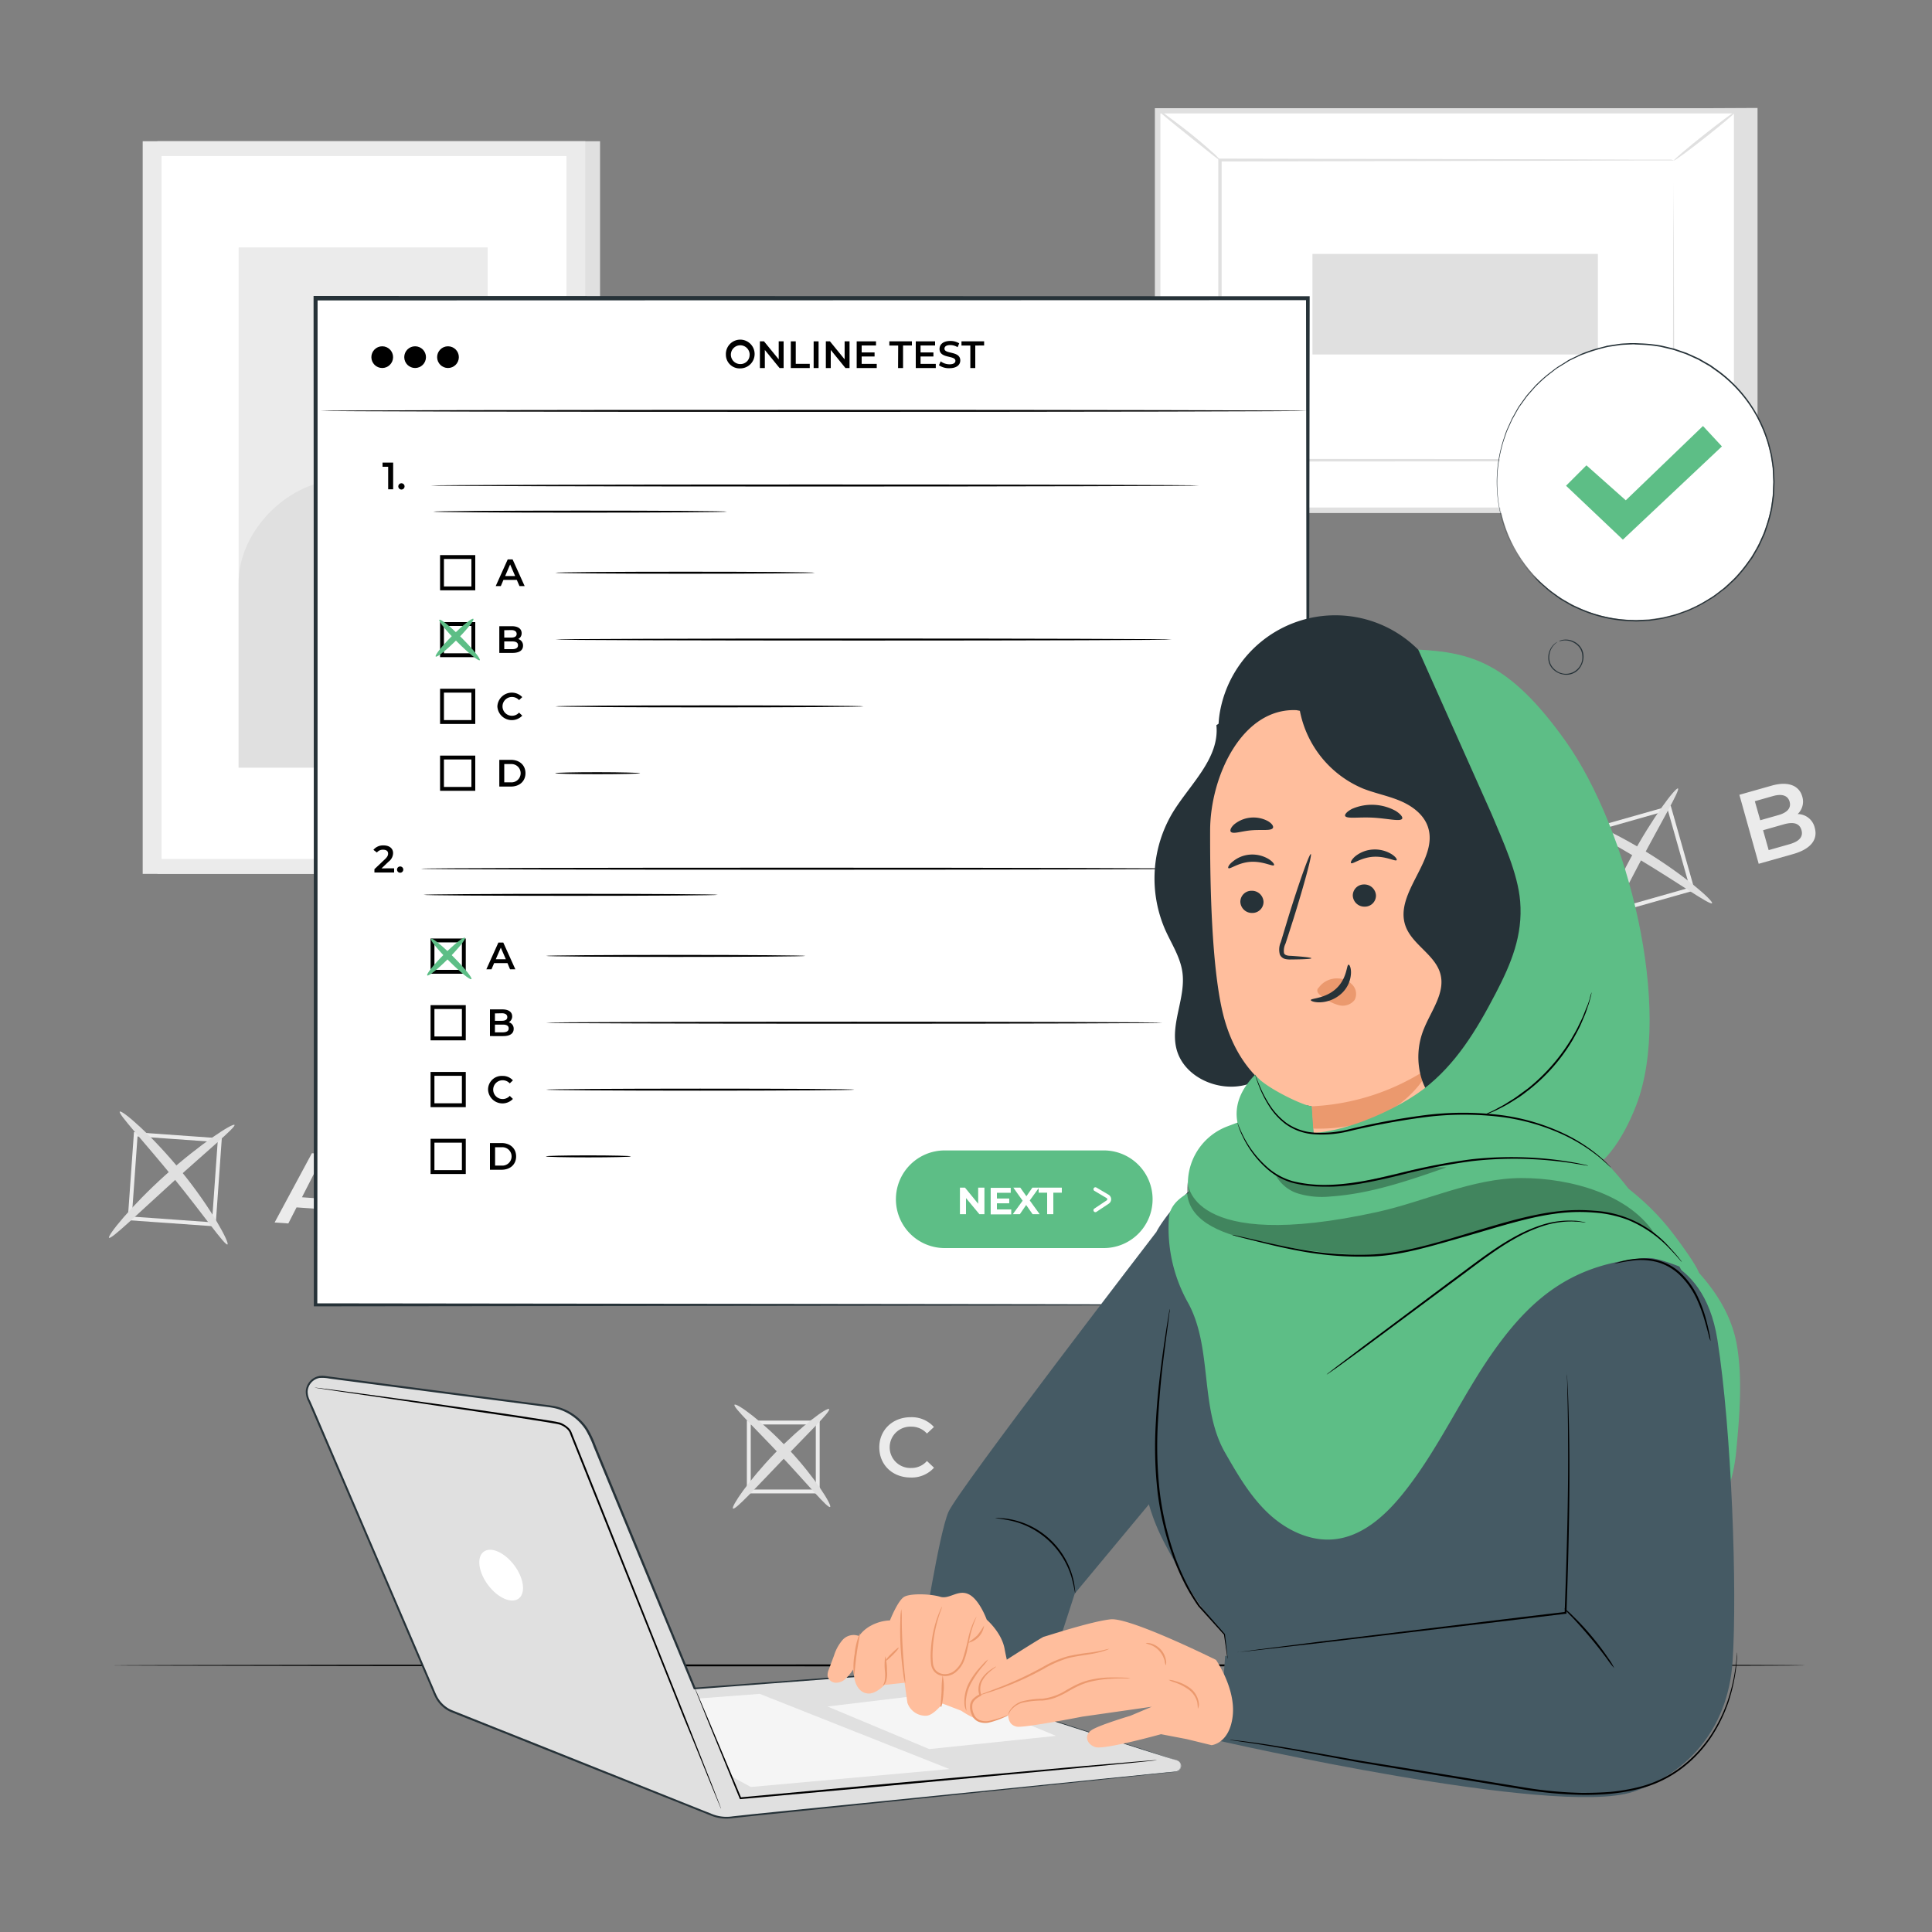 <svg xmlns="http://www.w3.org/2000/svg" viewBox="0 0 500 500"><rect x="0" y="0" width="500" height="500" fill="#808080" stroke="none"/><g id="freepik--background-complete--inject-143"><rect x="40.74" y="36.55" width="114.55" height="189.61" style="fill:#e0e0e0"></rect><rect x="36.93" y="36.55" width="114.55" height="189.61" style="fill:#ebebeb"></rect><rect x="41.81" y="40.39" width="104.79" height="181.92" style="fill:#fff"></rect><rect x="61.76" y="64.03" width="64.44" height="134.64" style="fill:#ebebeb"></rect><path d="M61.76,151c-.15-12.58,11.16-24.86,23.61-26.62,5.94-.83,12.25.35,17.8-1.93,9.9-4.06,13.06-17.22,23-21.13l.46,97.32H61.76Z" style="fill:#e0e0e0"></path><polygon points="454.85 27.94 454.85 132.28 304.99 132.28 299.59 28.67 454.85 27.94" style="fill:#e0e0e0"></polygon><rect x="322.83" y="5.44" width="103.39" height="149.86" transform="translate(294.16 454.89) rotate(-90)" style="fill:#fff"></rect><path d="M450.16,132.77H298.88V28H450.16Zm-149.85-1.42H448.74v-102H300.31Z" style="fill:#e0e0e0"></path><rect x="315.82" y="41.52" width="117.4" height="77.7" style="fill:#fff"></rect><path d="M433.22,41.52l-.58,0-1.67,0-6.44,0-24.2.09-84.51.17.34-.34c0,23.74,0,50,0,77.69h0l-.37-.37,117.4.07-.29.3c.06-23.65.11-43,.15-56.54,0-6.74.06-12,.08-15.63q0-2.67,0-4.11c0-.93,0-1.42,0-1.42s0,.45,0,1.36,0,2.29,0,4c0,3.6,0,8.85.07,15.57,0,13.54.09,33,.16,56.72v.29h-.3l-117.4.08h-.37v-.37h0c0-27.65,0-53.95,0-77.69v-.34h.33l84.74.17,24.11.09,6.38,0,1.63,0A5.24,5.24,0,0,1,433.22,41.52Z" style="fill:#e0e0e0"></path><path d="M299.59,28.38a12.17,12.17,0,0,1,2.58,1.67c1.53,1.11,3.62,2.68,5.88,4.48s4.23,3.51,5.63,4.79a11.87,11.87,0,0,1,2.14,2.2c-.13.16-3.74-2.82-8.24-6.41S299.46,28.55,299.59,28.38Z" style="fill:#e0e0e0"></path><path d="M449.45,28.67c.13.16-3.4,3.17-7.88,6.72s-8.22,6.29-8.35,6.13,3.4-3.17,7.89-6.72S449.32,28.51,449.45,28.67Z" style="fill:#e0e0e0"></path><path d="M449.33,132.08l-16.71-13.55" style="fill:#fff"></path><path d="M432.62,118.53c.13-.15,4,2.75,8.59,6.49s8.25,6.9,8.12,7.06-4-2.75-8.58-6.49S432.5,118.69,432.62,118.53Z" style="fill:#e0e0e0"></path><path d="M299.59,132.06c-.12-.16,3.37-3.13,7.81-6.64s8.13-6.22,8.26-6.06-3.37,3.13-7.8,6.64S299.72,132.22,299.59,132.06Z" style="fill:#e0e0e0"></path><rect x="363.59" y="41.8" width="26.02" height="73.87" transform="translate(297.86 455.33) rotate(-90)" style="fill:#e0e0e0"></rect><path d="M227.56,374.58c0-4.53,3.47-7.81,8.14-7.81a7.7,7.7,0,0,1,6,2.54L239.89,371a5.33,5.33,0,0,0-4.06-1.78,5.35,5.35,0,1,0,0,10.69,5.26,5.26,0,0,0,4.06-1.81l1.83,1.74a7.72,7.72,0,0,1-6,2.54C231,382.4,227.56,379.12,227.56,374.58Z" style="fill:#ebebeb"></path><path d="M212.13,386.49H193.29V367.65h18.84Zm-17.84-1h16.84V368.65H194.29Z" style="fill:#ebebeb"></path><path d="M189.7,390.41c-.56-.42,3.94-7.18,10.87-14.35s13.51-11.93,14-11.39-5.27,6.12-12.08,13.2S190.28,390.87,189.7,390.41Z" style="fill:#e0e0e0"></path><path d="M214.83,390c-.61.44-5.75-5.81-12.54-13.06s-12.67-12.81-12.2-13.39,7.19,4.2,14.1,11.61S215.4,389.64,214.83,390Z" style="fill:#e0e0e0"></path><path d="M86,313.13l-9.25-.66-2.13,4.16-3.55-.25,9.65-17.93,3.38.24,7,19.11-3.6-.25Zm-.94-2.78L82.15,302l-4,7.85Z" style="fill:#ebebeb"></path><path d="M55.79,317.39l-22.74-1.61L34.67,293l22.73,1.62Zm-21.67-2.54,20.74,1.48,1.47-20.75-20.74-1.47Z" style="fill:#ebebeb"></path><path d="M28.22,320.34c-.52-.45,5.63-8.2,14.68-16.32s17.39-13.45,17.79-12.89-7.13,6.78-16,14.82S28.77,320.84,28.22,320.34Z" style="fill:#e0e0e0"></path><path d="M58.87,322.06c-.64.4-6.26-7.75-13.93-17.18S30.5,288.24,31,287.69s8.18,5.94,16,15.55S59.46,321.71,58.87,322.06Z" style="fill:#e0e0e0"></path><path d="M469.65,214.21c.87,3.06-1,5.53-5.62,6.83l-8.88,2.51-5-17.86,8.37-2.37c4.28-1.21,7.09,0,7.89,2.78a4.43,4.43,0,0,1-1.18,4.58A4.56,4.56,0,0,1,469.65,214.21Zm-15.5-6.86,1.4,4.93,4.69-1.33c2.3-.65,3.37-1.84,2.91-3.47s-2-2.11-4.3-1.46Zm12.07,7.47c-.51-1.78-2.09-2.19-4.59-1.48l-5.35,1.52,1.45,5.15,5.36-1.52C465.59,217.78,466.72,216.61,466.22,214.82Z" style="fill:#ebebeb"></path><path d="M416.66,236.63l-6.21-21.93,21.93-6.21,6.21,21.93Zm-5-21.24,5.66,20,20-5.67-5.67-20Z" style="fill:#ebebeb"></path><path d="M413.67,242.57c-.65-.26,2.5-9.63,8.25-20.35s11.79-18.56,12.35-18.16-4.4,8.79-10,19.39S414.35,242.85,413.67,242.57Z" style="fill:#e0e0e0"></path><path d="M443.08,233.76c-.47.59-8.52-5.16-18.94-11.42S404.9,211.59,405.2,210.9s9.72,2.81,20.28,9.21S443.52,233.23,443.08,233.76Z" style="fill:#e0e0e0"></path></g><g id="freepik--Table--inject-143"><path d="M467.25,431c0,.14-98.15.26-219.18.26S28.86,431.09,28.86,431s98.13-.26,219.21-.26S467.25,430.8,467.25,431Z"></path></g><g id="freepik--Screen--inject-143"><rect x="81.59" y="77.23" width="256.81" height="260.52" style="fill:#fff"></rect><path d="M338.4,337.75s0-.12,0-.32,0-.52,0-.92c0-.81,0-2,0-3.6,0-3.18,0-7.87-.05-14,0-12.24-.07-30.18-.12-53-.05-45.57-.13-110.65-.23-188.68l.45.45-256.78.07h0l.52-.52c0,95.47,0,184.9-.07,260.51l-.45-.44,186.06.22,52.21.12,13.78.05,3.55,0h.9l.31,0h-1.16l-3.5,0-13.7.05-52.1.12-186.35.22h-.45v-.45c0-75.61,0-165-.07-260.51v-.52h.55l256.78.07h.46v.45c-.1,78.15-.18,143.32-.23,189-.06,22.78-.1,40.68-.12,52.9,0,6.08,0,10.75-.06,13.91,0,1.56,0,2.75,0,3.55v.89A1.71,1.71,0,0,1,338.4,337.75Z" style="fill:#263238"></path><path d="M101.75,119.72v6.91h-1.29V120.8H99v-1.08Z"></path><path d="M103.08,125.88a.81.81,0,1,1,1.62,0,.81.81,0,1,1-1.62,0Z"></path><path d="M187.86,91.79a3.72,3.72,0,1,1,3.72,3.55A3.54,3.54,0,0,1,187.86,91.79Zm6.15,0a2.43,2.43,0,1,0-2.43,2.43A2.36,2.36,0,0,0,194,91.79Z"></path><path d="M202.8,88.34v6.91h-1.05l-3.81-4.68v4.68h-1.28V88.34h1.06L201.53,93V88.34Z"></path><path d="M204.66,88.34h1.28v5.82h3.62v1.09h-4.9Z"></path><path d="M210.57,88.34h1.28v6.91h-1.28Z"></path><path d="M219.86,88.34v6.91H218.8L215,90.57v4.68h-1.27V88.34h1.06L218.59,93V88.34Z"></path><path d="M226.9,94.17v1.08h-5.19V88.34h5v1.07H223v1.8h3.34v1.05H223v1.91Z"></path><path d="M232.45,89.42h-2.29V88.34H236v1.08h-2.29v5.83h-1.29Z"></path><path d="M242.18,94.17v1.08H237V88.34h5v1.07h-3.76v1.8h3.33v1.05h-3.33v1.91Z"></path><path d="M243,94.52l.45-1a3.85,3.85,0,0,0,2.28.76c1.08,0,1.53-.39,1.53-.9,0-1.49-4.11-.51-4.11-3.08,0-1.12.89-2.06,2.79-2.06a4.34,4.34,0,0,1,2.3.61l-.41,1a3.79,3.79,0,0,0-1.9-.55c-1.07,0-1.5.42-1.5.94,0,1.47,4.09.51,4.09,3.05,0,1.11-.9,2-2.79,2A4.5,4.5,0,0,1,243,94.52Z"></path><path d="M251.12,89.42h-2.29V88.34h5.86v1.08H252.4v5.83h-1.28Z"></path><path d="M133.75,150.08h-3.46l-.68,1.6h-1.32l3.11-6.91h1.26l3.12,6.91h-1.34Zm-.43-1-1.3-3-1.29,3Z"></path><circle cx="98.92" cy="92.43" r="2.81"></circle><circle cx="107.43" cy="92.43" r="2.81"></circle><circle cx="115.94" cy="92.43" r="2.81"></circle><path d="M338.4,106.33c0,.14-57.2.26-127.75.26s-127.76-.12-127.76-.26,57.19-.26,127.76-.26S338.4,106.19,338.4,106.33Z"></path><path d="M310.32,125.65c0,.14-44.53.26-99.45.26s-99.47-.12-99.47-.26,44.53-.26,99.47-.26S310.32,125.5,310.32,125.65Z"></path><path d="M188.16,132.41c0,.14-17,.26-38,.26s-38.06-.12-38.06-.26,17-.26,38.06-.26S188.16,132.26,188.16,132.41Z"></path><path d="M123,152.77h-9.11v-9.11H123Zm-8.11-1H122v-7.11h-7.11Z"></path><path d="M135.36,167.1c0,1.18-.93,1.87-2.71,1.87h-3.43v-6.91h3.23c1.66,0,2.55.7,2.55,1.8a1.65,1.65,0,0,1-.89,1.52A1.71,1.71,0,0,1,135.36,167.1Zm-4.86-4V165h1.82c.88,0,1.39-.31,1.39-.94s-.51-1-1.39-1Zm3.56,3.9c0-.69-.52-1-1.49-1H130.5v2h2.07C133.54,168,134.06,167.66,134.06,167Z"></path><path d="M123,170.07h-9.11V161H123Zm-8.11-1H122V162h-7.11Z"></path><path d="M128.72,182.81a3.74,3.74,0,0,1,6.44-2.4l-.83.78a2.44,2.44,0,0,0-1.85-.81,2.43,2.43,0,1,0,0,4.86,2.42,2.42,0,0,0,1.85-.82l.83.79a3.74,3.74,0,0,1-6.44-2.4Z"></path><path d="M123,187.36h-9.11v-9.11H123Zm-8.11-1H122v-7.11h-7.11Z"></path><path d="M129.22,196.65h3c2.24,0,3.77,1.38,3.77,3.45s-1.53,3.46-3.77,3.46h-3Zm3,5.82a2.37,2.37,0,1,0,0-4.73H130.5v4.73Z"></path><path d="M123,204.66h-9.11v-9.11H123Zm-8.11-1H122v-7.11h-7.11Z"></path><path d="M210.86,148.22c0,.14-15,.26-33.56.26s-33.57-.12-33.57-.26,15-.26,33.57-.26S210.86,148.07,210.86,148.22Z"></path><path d="M303.26,165.51c0,.15-35.72.26-79.76.26s-79.77-.11-79.77-.26,35.71-.26,79.77-.26S303.26,165.37,303.26,165.51Z"></path><path d="M165.68,200.1c0,.14-4.91.26-11,.26s-11-.12-11-.26,4.91-.26,11-.26S165.68,200,165.68,200.1Z"></path><path d="M223.49,182.81c0,.14-17.85.26-39.88.26s-39.88-.12-39.88-.26,17.85-.26,39.88-.26S223.49,182.66,223.49,182.81Z"></path><path d="M102,224.72v1.08h-5.1v-.86l2.75-2.6c.67-.64.79-1.05.79-1.43,0-.64-.44-1-1.29-1a1.94,1.94,0,0,0-1.61.72l-.9-.69a3.19,3.19,0,0,1,2.62-1.15c1.5,0,2.47.76,2.47,2a2.79,2.79,0,0,1-1.14,2.18l-1.85,1.76Z"></path><path d="M102.75,225.05a.81.81,0,1,1,1.62,0,.81.81,0,1,1-1.62,0Z"></path><path d="M131.33,249.25h-3.45l-.68,1.6h-1.33l3.11-6.91h1.27l3.12,6.91H132Zm-.42-1-1.3-3-1.3,3Z"></path><path d="M307.9,224.82c0,.14-44.53.26-99.45.26S109,225,109,224.82s44.52-.26,99.46-.26S307.9,224.68,307.9,224.82Z"></path><path d="M185.75,231.58c0,.14-17,.26-38.06.26s-38.06-.12-38.06-.26,17-.26,38.06-.26S185.75,231.43,185.75,231.58Z"></path><path d="M120.54,252h-9.11v-9.11h9.11Zm-8.11-1h7.11v-7.11h-7.11Z"></path><path d="M132.94,266.27c0,1.18-.93,1.87-2.7,1.87H126.8v-6.91H130c1.66,0,2.55.7,2.55,1.8a1.67,1.67,0,0,1-.89,1.52A1.7,1.7,0,0,1,132.94,266.27Zm-4.85-4v1.91h1.81c.89,0,1.39-.32,1.39-.95s-.5-1-1.39-1Zm3.56,3.9c0-.69-.52-1-1.49-1h-2.07v2h2.07C131.13,267.14,131.65,266.83,131.65,266.14Z"></path><path d="M120.54,269.24h-9.11v-9.11h9.11Zm-8.11-1h7.11v-7.11h-7.11Z"></path><path d="M126.31,282a3.52,3.52,0,0,1,3.7-3.55,3.48,3.48,0,0,1,2.73,1.15l-.82.78a2.46,2.46,0,0,0-1.85-.81,2.43,2.43,0,1,0,0,4.86,2.43,2.43,0,0,0,1.85-.82l.82.79a3.73,3.73,0,0,1-6.43-2.4Z"></path><path d="M120.54,286.53h-9.11v-9.11h9.11Zm-8.11-1h7.11v-7.11h-7.11Z"></path><path d="M126.8,295.82h3c2.24,0,3.77,1.38,3.77,3.46s-1.53,3.45-3.77,3.45h-3Zm3,5.83a2.38,2.38,0,1,0,0-4.74h-1.67v4.74Z"></path><path d="M120.54,303.83h-9.11v-9.11h9.11Zm-8.11-1h7.11v-7.11h-7.11Z"></path><path d="M208.45,247.39c0,.14-15,.26-33.57.26s-33.57-.12-33.57-.26,15-.26,33.57-.26S208.45,247.25,208.45,247.39Z"></path><path d="M300.84,264.68c0,.15-35.71.26-79.76.26s-79.77-.11-79.77-.26,35.71-.26,79.77-.26S300.84,264.54,300.84,264.68Z"></path><path d="M163.27,299.27c0,.15-4.92.26-11,.26s-11-.11-11-.26,4.92-.26,11-.26S163.27,299.13,163.27,299.27Z"></path><path d="M221.08,282c0,.14-17.86.26-39.88.26s-39.89-.12-39.89-.26,17.86-.26,39.89-.26S221.08,281.83,221.08,282Z"></path><path d="M285.66,323H244.49a12.63,12.63,0,0,1-12.63-12.64h0a12.63,12.63,0,0,1,12.63-12.63h41.17a12.63,12.63,0,0,1,12.63,12.63h0A12.63,12.63,0,0,1,285.66,323Z" style="fill:#5DBE86"></path><path d="M254.77,307.36v6.87h-1.31L250,310.06v4.17h-1.57v-6.87h1.31l3.41,4.17v-4.17Z" style="fill:#fff"></path><path d="M261.71,313v1.28h-5.32v-6.87h5.19v1.28H258v1.49h3.19v1.23H258V313Z" style="fill:#fff"></path><path d="M267.23,314.23l-1.66-2.38-1.63,2.38h-1.82l2.54-3.49-2.41-3.38h1.8l1.58,2.23,1.55-2.23h1.72l-2.4,3.32,2.57,3.55Z" style="fill:#fff"></path><path d="M271,308.66h-2.2v-1.3h6v1.3h-2.2v5.57H271Z" style="fill:#fff"></path><path d="M283.49,313.71a.51.51,0,0,1-.42-.23.5.5,0,0,1,.14-.69l3.19-2.13a.34.34,0,0,0,.16-.3.35.35,0,0,0-.17-.3l-3.16-1.87a.5.5,0,0,1,.51-.86l3.16,1.86a1.37,1.37,0,0,1,.06,2.31l-3.19,2.12A.51.51,0,0,1,283.49,313.71Z" style="fill:#fff"></path><path d="M112.76,169.91c-.3-.3,1.63-2.73,4.32-5.43s5.12-4.62,5.43-4.32-1.63,2.74-4.32,5.43S113.07,170.22,112.76,169.91Z" style="fill:#5DBE86"></path><path d="M124.17,170.86c-.3.31-2.89-1.79-5.78-4.68s-5-5.47-4.68-5.78,2.9,1.79,5.78,4.68S124.48,170.56,124.17,170.86Z" style="fill:#5DBE86"></path><path d="M110.57,252.44c-.31-.31,1.63-2.74,4.32-5.43s5.12-4.62,5.43-4.32-1.63,2.73-4.33,5.43S110.87,252.74,110.57,252.44Z" style="fill:#5DBE86"></path><path d="M122,253.39c-.31.3-2.89-1.79-5.78-4.68s-5-5.48-4.68-5.78,2.89,1.79,5.78,4.68S122.28,253.08,122,253.39Z" style="fill:#5DBE86"></path></g><g id="freepik--Character--inject-143"><path d="M304.52,455.54,234.31,433a1.62,1.62,0,0,0-.58-.07l-54,4c-9.49-23-21.38-51.75-26.79-64.88A13.29,13.29,0,0,0,142.36,364l-58.48-7.64a4,4,0,0,0-4.17,5.52l32.93,76.79a8,8,0,0,0,4.7,4.4l66.89,26.69a9.93,9.93,0,0,0,4.82.64l4.28-.47h0c14.82-1.55,88-9,110.89-11.4A1.52,1.52,0,0,0,304.52,455.54Z" style="fill:#e0e0e0"></path><path d="M304.52,455.54a1.55,1.55,0,0,1,1,1,1.58,1.58,0,0,1-.49,1.67,1.82,1.82,0,0,1-1.1.38l-1.32.14-16.43,1.74-60.44,6.29-20,2.08-10.65,1.1-5.47.59a10.59,10.59,0,0,1-5.61-.65l-44.74-17.82-11.95-4.77-6.09-2.42-3.07-1.22c-.51-.22-1-.4-1.55-.63a7.82,7.82,0,0,1-1.48-.86,8.44,8.44,0,0,1-2.28-2.55c-.56-1-.92-2.05-1.38-3.08l-2.67-6.21q-2.69-6.24-5.41-12.61c-7.27-17-14.81-34.52-22.52-52.5l-1.06-2.47a5.49,5.49,0,0,1-.67-2.68,4.28,4.28,0,0,1,3.49-3.95c.23-.05.47,0,.71-.07l.69.05,1.32.18,2.63.34,5.24.68L113.9,360l20.2,2.64,5,.65c1.65.25,3.3.36,5,.75a13.65,13.65,0,0,1,8,5.72,26.33,26.33,0,0,1,2.09,4.44q.92,2.24,1.84,4.46l3.63,8.81,7.08,17.16c4.62,11.22,9.07,22,13.3,32.26l-.22-.14,52.62-3.89,1.46-.11a2.07,2.07,0,0,1,.77.14l.69.23L238,434l5.32,1.71L253.35,439l17.7,5.71,24.75,8,6.5,2.13c1.47.48,2.22.74,2.22.74s-.76-.22-2.24-.68l-6.52-2.06L271,444.9l-17.71-5.66L243.19,436l-5.32-1.7-2.73-.87a5.22,5.22,0,0,0-1.34-.35l-1.46.11-52.61,4h-.15l-.07-.15c-4.24-10.25-8.69-21-13.33-32.24l-7.09-17.16q-1.8-4.36-3.64-8.81c-.61-1.48-1.23-3-1.84-4.46a26.24,26.24,0,0,0-2.05-4.35,13.12,13.12,0,0,0-7.67-5.5c-1.56-.38-3.24-.5-4.88-.74l-5-.65-20.21-2.63-20.68-2.7-5.25-.68-2.63-.35a9.39,9.39,0,0,0-2.56-.16,3.77,3.77,0,0,0-3.06,3.47,4.94,4.94,0,0,0,.63,2.45L81.34,365l22.51,52.51q2.73,6.36,5.4,12.61c.9,2.08,1.78,4.15,2.67,6.21.45,1,.84,2.1,1.36,3a7.76,7.76,0,0,0,2.14,2.39,7.42,7.42,0,0,0,1.39.81c.48.21,1,.4,1.52.61l3.07,1.23,6.08,2.43,12,4.77,44.72,17.87a10.09,10.09,0,0,0,5.4.63l5.48-.59,10.65-1.08,20-2,60.46-6.13,16.44-1.65,1.32-.12a1.79,1.79,0,0,0,1.06-.35,1.52,1.52,0,0,0,.49-1.59,1.4,1.4,0,0,0-.64-.84C304.64,455.59,304.52,455.55,304.52,455.54Z" style="fill:#263238"></path><polygon points="214.16 441.64 240.49 452.66 273.3 449.24 245.71 437.85 214.16 441.64" style="fill:#f5f5f5"></polygon><polygon points="194.31 462.47 245.71 457.83 196.63 438.37 180.85 439.56 189.19 459.68 194.31 462.47" style="fill:#f5f5f5"></polygon><path d="M299.43,455.51l-.35.06-1.05.13-4,.41-14.86,1.45-49,4.57-38.52,3.48-.16,0-.06-.15-8.53-20.81-2.34-5.82q-.39-1-.6-1.53a5.2,5.2,0,0,1-.19-.54s.09.17.25.51l.66,1.51,2.45,5.77c2.1,5,5.1,12.15,8.7,20.75l-.22-.14,38.51-3.57,49.05-4.42L294,455.91l4-.32,1.05-.07Z"></path><path d="M81.41,359.14l.44,0,1.3.15,5,.65,18.34,2.5c7.74,1.08,17,2.38,27.19,3.89l7.84,1.21,2,.34c.33.05.68.13,1,.21.17,0,.35.07.52.12a6.69,6.69,0,0,1,2.25,1.49,3.1,3.1,0,0,1,.61.95l.39,1c2.09,5.22,4.25,10.63,6.47,16.16,8.84,22.15,16.83,42.21,22.63,56.75,2.87,7.25,5.19,13.13,6.81,17.21.78,2,1.39,3.6,1.82,4.7.2.52.35.92.46,1.22a3.07,3.07,0,0,1,.14.42,4.09,4.09,0,0,1-.19-.4l-.51-1.21-1.91-4.65c-1.65-4.08-4-9.93-7-17.16L154.33,388c-2.22-5.53-4.38-10.94-6.47-16.16l-.39-1a2.65,2.65,0,0,0-.51-.8,4.91,4.91,0,0,0-1.59-1.15,4.47,4.47,0,0,0-.46-.19l-.48-.12c-.32-.07-.64-.14-1-.19l-2-.35-7.84-1.23-27.16-4-18.32-2.67-5-.74-1.29-.21Z"></path><path d="M133.1,405.11c2.5,3.35,3,7.2,1.13,8.6s-5.43-.17-7.93-3.52-3-7.19-1.13-8.6S130.6,401.77,133.1,405.11Z" style="fill:#fff"></path><path d="M449.48,348c-3.35-19-24.36-30.45-31.3-36.77l10.43,13.95a227.66,227.66,0,0,1,6,67.32c-.14,2.47.13,5.8,1.89,6.15a2.45,2.45,0,0,0,1.76-.55c6.16-3.95,10.16-13,11.05-22.32S451,356.79,449.48,348Z" style="fill:#5DBE86"></path><path d="M434.1,326.72c-1-1.91-.59-8-6-1.64l-.35-2.38L394.32,297l-74.51,3.87c-7.15.45-17.89,12.83-20.57,18-2.2,19.23-2.64,36.3-2.64,36.3s-2.56,21.38,0,31.49,5.59,13.76,9.55,21.62A67.45,67.45,0,0,0,316.89,423l3.48,27,77.84,7,35.63-2s-3.19-53.25-3.19-54.19c0-.44,4.45-10.72,9.23-21.63C448,360.51,443.42,344.74,434.1,326.72Z" style="fill:#455a64"></path><path d="M238.62,423.57c.39,0,4.28-26.29,6.83-32.26,2.4-5.63,53.79-72.45,53.79-72.45l12.1,39-5.19,20.86-28,33.69-7.91,24.42Z" style="fill:#455a64"></path><path d="M444.46,346.7c-3.69-23.39-21.91-22.37-21.91-22.37l-18.11,31.51V421l-87.37,7.56-1.62,21.94s87.05,19.9,107.16,13.23c13.31-4.41,24.55-15.54,25.78-33.73S448.16,370.1,444.46,346.7Z" style="fill:#455a64"></path><path d="M278.24,412.37a42.25,42.25,0,0,0-1-4.42A21.3,21.3,0,0,0,262,393.64a42.9,42.9,0,0,0-4.48-.76,5.22,5.22,0,0,1,1.24,0,18.56,18.56,0,0,1,3.33.44,20.72,20.72,0,0,1,15.45,14.56,18.16,18.16,0,0,1,.64,3.3A4.82,4.82,0,0,1,278.24,412.37Z"></path><path d="M320.06,427.66a2.41,2.41,0,0,1,.38-.07l1.11-.16,4.28-.57,15.77-2,52-6.32,11.56-1.38-.23.25c.67-17.72,1-33.34.88-44.53,0-5.59-.12-10.08-.19-13.17,0-1.52-.07-2.71-.09-3.54v-.92c0-.21,0-.31,0-.32a1.64,1.64,0,0,1,0,.32c0,.23,0,.53.06.91,0,.84.1,2,.17,3.55.13,3.08.27,7.57.35,13.17.18,11.19-.06,26.83-.71,44.54v.22l-.22,0-11.56,1.39-52.05,6.17-15.78,1.81-4.3.46-1.12.11Z"></path><path d="M449.58,427.66a2,2,0,0,1,0,.4c0,.28,0,.67-.06,1.16a41.92,41.92,0,0,1-.51,4.45,46.32,46.32,0,0,1-1.71,6.89,39.78,39.78,0,0,1-4.08,8.46,33.38,33.38,0,0,1-7.67,8.42,30.53,30.53,0,0,1-11.76,5.61,50.46,50.46,0,0,1-7,1.17,71.73,71.73,0,0,1-7.38.28A106.12,106.12,0,0,1,394,463.06l-29.51-4.85-12.87-2.14L340.41,454c-6.83-1.28-12.37-2.25-16.21-2.83l-4.43-.65-1.15-.16a1.76,1.76,0,0,1-.39-.08l.39,0,1.16.12c1,.11,2.52.28,4.45.55,3.85.52,9.4,1.44,16.25,2.67l11.19,2,12.88,2.09,29.51,4.82A105.44,105.44,0,0,0,409.42,464c2.5,0,4.94-.07,7.33-.26a49.21,49.21,0,0,0,6.92-1.14,30.17,30.17,0,0,0,11.62-5.5,33.2,33.2,0,0,0,7.62-8.27,39.92,39.92,0,0,0,4.11-8.36,47.8,47.8,0,0,0,1.79-6.82c.33-1.91.53-3.41.6-4.43l.12-1.16A2.94,2.94,0,0,1,449.58,427.66Z"></path><path d="M317.7,429.27a2,2,0,0,1-.08-.41c-.05-.31-.12-.72-.19-1.22-.16-1.12-.39-2.68-.67-4.66l0,.07-6.62-7.33h0a50.42,50.42,0,0,1-3.49-5.76,65.43,65.43,0,0,1-3.06-7,77.17,77.17,0,0,1-4-16.71,104,104,0,0,1-.43-18.59c.31-5.7.9-10.82,1.46-15.1s1.09-7.73,1.47-10.12l.45-2.74c.05-.29.09-.52.13-.71a.81.81,0,0,1,.06-.24,1.08,1.08,0,0,1,0,.24c0,.2,0,.43-.08.72-.09.68-.2,1.6-.35,2.76-.32,2.39-.79,5.85-1.31,10.14S300,362,299.69,367.7a106.74,106.74,0,0,0,.46,18.49,78.28,78.28,0,0,0,3.92,16.62,64.44,64.44,0,0,0,3,6.93,51.8,51.8,0,0,0,3.41,5.74l0,0,6.53,7.42,0,0v0l.54,4.67c.05.51.09.92.13,1.23A1.33,1.33,0,0,1,317.7,429.27Z"></path><path d="M417.75,431.7a20.2,20.2,0,0,1-1.81-2.33c-1.09-1.47-2.62-3.47-4.41-5.6s-3.48-4-4.73-5.32a20.92,20.92,0,0,1-2-2.2,13.89,13.89,0,0,1,2.24,1.94,64.83,64.83,0,0,1,4.87,5.25,67.85,67.85,0,0,1,4.31,5.71A14.72,14.72,0,0,1,417.75,431.7Z"></path><path d="M260,426.78c-.74-4.27-4.63-7.6-4.63-7.6s-1.86-5.2-4.64-6.57-5,1.37-7.42.63-7.61-.93-9.28,0-3.71,6.12-3.71,6.12a11.28,11.28,0,0,0-4.82,1.3,9.11,9.11,0,0,0-3.19,2.74,3.84,3.84,0,0,0-4.24,1,11.35,11.35,0,0,0-2.23,4.06L214.52,432a3.62,3.62,0,0,0-.34,1.73,2.21,2.21,0,0,0,2.12,1.76A3.62,3.62,0,0,0,219,434.3a12.42,12.42,0,0,0,1.79-2.23l.33,2.32s.55,3.67,3.52,3.89c2.05.16,4.27-2.22,4.27-2.22l5.19-.56.74,5.19a4.94,4.94,0,0,0,4.83,3.34c1.86,0,4.26-3.15,4.26-3.15l4.83,1.85s5.56,3.9,8.16,2.6a3.59,3.59,0,0,0,1.86-4.08,14.12,14.12,0,0,0,2.59-4.27C262.07,434.76,260.78,431.05,260,426.78Z" style="fill:#ffbe9d"></path><path d="M221,433.5a18.55,18.55,0,0,1,.19-5.51,18.19,18.19,0,0,1,1.34-5.34c.14,0-.41,2.43-.83,5.42S221.19,433.5,221,433.5Z" style="fill:#eb996e"></path><path d="M229.11,428.62a14.83,14.83,0,0,1,.44,3.86,6.64,6.64,0,0,1-.28,2.79c-.29.7-.7,1-.73.92s.21-.39.38-1a8.73,8.73,0,0,0,.11-2.65A14.38,14.38,0,0,1,229.11,428.62Z" style="fill:#eb996e"></path><path d="M232.57,426.41c.1.1-.58,1-1.53,1.92s-1.79,1.66-1.9,1.56.58-1,1.53-1.92S232.47,426.31,232.57,426.41Z" style="fill:#eb996e"></path><path d="M233.26,416.43a18.38,18.38,0,0,1,.12,2.82c0,1.75.07,4.15.21,6.8s.35,5.05.5,6.79a16.19,16.19,0,0,1,.18,2.82,13.61,13.61,0,0,1-.54-2.78c-.25-1.73-.51-4.13-.66-6.8s-.13-5.08-.06-6.83A13.65,13.65,0,0,1,233.26,416.43Z" style="fill:#eb996e"></path><path d="M252.72,418.42s-.22.5-.57,1.4a26.31,26.31,0,0,0-1.16,3.92c-.18.86-.37,1.79-.58,2.78a18.62,18.62,0,0,1-.88,3.18,7.18,7.18,0,0,1-2.11,3,4.35,4.35,0,0,1-3.84.95,3.42,3.42,0,0,1-1.8-1.06,3.66,3.66,0,0,1-.81-1.85,18.85,18.85,0,0,1-.07-3.66,31.16,31.16,0,0,1,.94-6.06,28.21,28.21,0,0,1,1.32-3.92c.19-.45.34-.79.46-1a1.46,1.46,0,0,1,.2-.34,11.3,11.3,0,0,1-.47,1.43,35.22,35.22,0,0,0-1.15,3.93,33.33,33.33,0,0,0-.82,6,19.15,19.15,0,0,0,.09,3.54,3.22,3.22,0,0,0,.7,1.6,3,3,0,0,0,1.53.9,3.86,3.86,0,0,0,3.4-.85,6.91,6.91,0,0,0,2-2.8,53,53,0,0,0,1.55-5.87,21.54,21.54,0,0,1,1.32-3.91,9.09,9.09,0,0,1,.53-1C252.62,418.52,252.7,418.41,252.72,418.42Z" style="fill:#eb996e"></path><path d="M254.68,420.67a5.27,5.27,0,0,1-4.27,4.52,21.42,21.42,0,0,0,2.49-1.92A21.16,21.16,0,0,0,254.68,420.67Z" style="fill:#eb996e"></path><path d="M243.94,433.6a12.32,12.32,0,0,1,.25,4.24,19.18,19.18,0,0,1-.53,3.74l0,.07h0a.28.28,0,0,1-.4-.18c0-.1,0-.14,0-.14s0,.05.07.09.14.08.17,0l-.06.08c0-.68.15-2.1.24-3.74A29.63,29.63,0,0,1,243.94,433.6Z" style="fill:#eb996e"></path><path d="M255.71,429.46a9.85,9.85,0,0,1-1.36,1.76,25.55,25.55,0,0,0-3,4.32,11.43,11.43,0,0,0-1.4,5c0,1.35.23,2.17.14,2.19a4.55,4.55,0,0,1-.51-2.19,10.49,10.49,0,0,1,1.31-5.25,20.13,20.13,0,0,1,3.24-4.32A8.6,8.6,0,0,1,255.71,429.46Z" style="fill:#eb996e"></path><path d="M253.66,438.68a5.51,5.51,0,0,1,2.28-6.08c3.49-2.48,13.94-9,14.16-9s12.27-4,17.34-4.52,27.26,10.5,27.26,10.5,5.15,7.42,4.32,14.54-5.47,7.53-5.47,7.53l-6.44-1.57-6.64-1.27s-14.69,4.09-17,3.34-3.11-3.26-.61-4.62,9.69-3.49,9.69-3.49l5.53-2.34-18,2.57s-15.22,3-17,2.58-2.05-1.75-2.2-3c0,0-6.13,3-7.95,1.36S250.31,440,253.66,438.68Z" style="fill:#ffbe9d"></path><path d="M292.51,434.3a6.26,6.26,0,0,1-1.35.07c-.86,0-2.11,0-3.65.1a28.55,28.55,0,0,0-5.33.75,17.14,17.14,0,0,0-3,1.07c-1,.46-2,1-3,1.6A23.12,23.12,0,0,1,273,439.4a11.64,11.64,0,0,1-3.19.69,24.15,24.15,0,0,0-5.34.6,6.05,6.05,0,0,0-2.9,2,8.54,8.54,0,0,0-.67,1.15s0-.13.06-.35a3.63,3.63,0,0,1,.44-.91,5.93,5.93,0,0,1,2.95-2.23,22.49,22.49,0,0,1,5.42-.73,14.59,14.59,0,0,0,6.12-2.17c1-.57,2-1.15,3.06-1.62a17,17,0,0,1,3.07-1.06,24.82,24.82,0,0,1,5.43-.65c1.56,0,2.81,0,3.68.06A7.4,7.4,0,0,1,292.51,434.3Z" style="fill:#eb996e"></path><path d="M287.07,426.71a1.71,1.71,0,0,1-.33.17c-.21.1-.54.23-1,.38a26.2,26.2,0,0,1-3.75.86c-1.59.28-3.51.49-5.55,1a29,29,0,0,0-6.29,2.75,76.92,76.92,0,0,1-11.52,5.22c-1.52.54-2.77.94-3.64,1.2a7.37,7.37,0,0,1-1.36.35,7.15,7.15,0,0,1,1.3-.54l3.57-1.36a90.68,90.68,0,0,0,11.4-5.33,28.27,28.27,0,0,1,6.42-2.76,50.5,50.5,0,0,1,5.62-.94,33.69,33.69,0,0,0,3.74-.69A12.77,12.77,0,0,1,287.07,426.71Z" style="fill:#eb996e"></path><path d="M301.68,431a6.9,6.9,0,0,1-.29-1.2,6,6,0,0,0-3.7-4.13,7.34,7.34,0,0,1-1.16-.42c0-.06.5-.12,1.28.07a5.46,5.46,0,0,1,2.63,1.61,5.4,5.4,0,0,1,1.31,2.79A2.19,2.19,0,0,1,301.68,431Z" style="fill:#eb996e"></path><path d="M310,442.23a15,15,0,0,0-.15-1.68,6,6,0,0,0-2.18-3.26,13.59,13.59,0,0,0-3.61-1.87,6.32,6.32,0,0,1-1.6-.67,5.1,5.1,0,0,1,1.71.32,11.21,11.21,0,0,1,3.83,1.81,5.78,5.78,0,0,1,2.21,3.61A2.47,2.47,0,0,1,310,442.23Z" style="fill:#eb996e"></path><path d="M260.94,443.83a2.7,2.7,0,0,1-.87.52,19.62,19.62,0,0,1-2.58,1,14.09,14.09,0,0,1-1.86.51,4.93,4.93,0,0,1-2.26-.23,3.12,3.12,0,0,1-1.82-1.76,4.76,4.76,0,0,1-.48-2.66,2.82,2.82,0,0,1,1-1.76,6.44,6.44,0,0,1,1.53-1l-.13.3a5,5,0,0,1,.26-3.76,7.73,7.73,0,0,1,1.89-2.29,11.67,11.67,0,0,1,1.58-1.11,2.11,2.11,0,0,1,.63-.31c.05.07-.81.57-2,1.65a8,8,0,0,0-1.72,2.25,4.61,4.61,0,0,0-.16,3.43l.06.19-.19.1c-.94.49-2.07,1.21-2.18,2.39a4.39,4.39,0,0,0,.42,2.37,2.64,2.64,0,0,0,1.52,1.52,4.58,4.58,0,0,0,2,.26,17.39,17.39,0,0,0,1.82-.43c1.11-.31,2-.62,2.6-.84A4.73,4.73,0,0,1,260.94,443.83Z" style="fill:#eb996e"></path><path d="M338.42,241.54c-2.17-21.66-6.76-43.22-5.81-65L314.8,187.66c.89,8.62-6.86,15.3-11.35,22.7a33.24,33.24,0,0,0-1.93,30.19c1.6,3.6,3.87,7,4.46,10.9,1,6.58-3.07,13.27-1.57,19.76,1.72,7.47,10.86,11.57,18.23,9.47s12.65-9,14.82-16.31S339.18,249.17,338.42,241.54Z" style="fill:#263238"></path><path d="M315.76,184a30.32,30.32,0,0,1,50-17.06c3.25,2.91,5.91,6.54,9.67,8.75,4.25,2.49,4.8,1.65,9.48,3.16s13.85,13.73,14,18.65l3.64,21.4c.12,5.05-6.18,8.3-11.06,7s-8.32-5.61-11.12-9.83-5.46-8.79-9.77-11.44c-7.15-4.39-16.33-2.15-24.43,0s-17.51,4-24.25-1C316.16,199.28,314.44,191.08,315.76,184Z" style="fill:#263238"></path><path d="M313.18,215c0-14.08,8.29-31.85,22.35-31.21l44.3,8.4a8.23,8.23,0,0,1,7.86,7.9l1.67,105.5.3,0s-15.39,38.7-44.79,31.44c-5.83-1.44-1.52-15.95-3.06-22.31l-.29.06c-.06-.77-.11-1.48-.17-2.21a69.14,69.14,0,0,1-1.07-14.43h0c-.61-8.49-.82-12-.82-11.89s-18.1-1.9-23.22-25.05C313.7,249.74,313.13,230.65,313.18,215Z" style="fill:#ffbe9d"></path><path d="M321,233.42a3,3,0,0,0,3.07,2.85,2.87,2.87,0,0,0,2.93-2.89,3,3,0,0,0-3.07-2.85A2.87,2.87,0,0,0,321,233.42Z" style="fill:#263238"></path><path d="M317.91,224.67c.39.37,2.56-1.45,5.79-1.63s5.69,1.28,6,.87c.17-.19-.26-.87-1.33-1.56a8.23,8.23,0,0,0-4.85-1.18A7.91,7.91,0,0,0,319,223C318,223.78,317.71,224.51,317.91,224.67Z" style="fill:#263238"></path><path d="M350.1,231.79a3,3,0,0,0,3.07,2.85,2.87,2.87,0,0,0,2.93-2.89A3,3,0,0,0,353,228.9,2.87,2.87,0,0,0,350.1,231.79Z" style="fill:#263238"></path><path d="M349.66,223.37c.39.36,2.56-1.45,5.79-1.64s5.69,1.29,6,.87c.16-.19-.25-.87-1.33-1.56a8.3,8.3,0,0,0-4.85-1.18,8,8,0,0,0-4.58,1.79C349.76,222.47,349.46,223.2,349.66,223.37Z" style="fill:#263238"></path><path d="M339.39,248c0-.19-2-.41-5.3-.63-.83,0-1.62-.16-1.79-.71a4.23,4.23,0,0,1,.4-2.48c.66-2,1.34-4.17,2.06-6.41,2.85-9.14,4.85-16.63,4.48-16.74s-3,7.2-5.82,16.33l-1.95,6.46a4.7,4.7,0,0,0-.23,3.25,2.06,2.06,0,0,0,1.43,1.13,5.54,5.54,0,0,0,1.41.11C337.36,248.29,339.39,248.18,339.39,248Z" style="fill:#263238"></path><path d="M339.46,286.31a59.62,59.62,0,0,0,30.8-10.24s-6.92,16.75-30.44,16Z" style="fill:#eb996e"></path><path d="M341.22,255.69a5.8,5.8,0,0,1,5.08-2.47,5.26,5.26,0,0,1,3.78,1.74,3.37,3.37,0,0,1,.49,3.83,3.91,3.91,0,0,1-4.16,1.33,12.12,12.12,0,0,1-4.27-2.22,3.52,3.52,0,0,1-1-.9,1.08,1.08,0,0,1-.07-1.2" style="fill:#eb996e"></path><path d="M349,249.66c-.53,0-.33,3.5-3.17,6.16s-6.6,2.51-6.6,3c0,.22.87.63,2.45.58a8.73,8.73,0,0,0,5.52-2.3,7.59,7.59,0,0,0,2.43-5.16C349.7,250.47,349.25,249.62,349,249.66Z" style="fill:#263238"></path><path d="M348.11,211.14c.37.86,3.57.25,7.38.48s6.94,1.07,7.39.25c.2-.39-.38-1.18-1.66-2a12.86,12.86,0,0,0-11.26-.56C348.61,210,348,210.73,348.11,211.14Z" style="fill:#263238"></path><path d="M318.53,215.26c.61.7,2.79-.19,5.46-.39s5,.2,5.44-.6c.21-.39-.19-1.1-1.23-1.73a7.89,7.89,0,0,0-8.78.8C318.52,214.15,318.26,214.92,318.53,215.26Z" style="fill:#263238"></path><path d="M335.93,177.77l1.82-2.66a150.25,150.25,0,0,1,39.95,7.58c5.16,1.73,10.4,3.86,14.1,7.85,5.1,5.48,6.35,13.4,7.35,20.82,3.82,28.23,7.34,57.34.1,84.9-2.36-3.32-6.66-4.61-10.7-5.14s-8.25-.51-12-2.14a16.06,16.06,0,0,1-8.62-9.74,19.21,19.21,0,0,1,.63-13.11c1.89-4.63,5.48-9.21,4.23-14-1.31-5.07-7.38-7.64-9.08-12.59-2.93-8.56,8.8-17.14,5.79-25.67-1.12-3.15-4.06-5.31-7.14-6.61s-6.4-1.93-9.51-3.14A27.44,27.44,0,0,1,335.93,177.77Z" style="fill:#263238"></path><path d="M405.11,191.72c-14.54-20.38-24.39-22.85-38.07-23.61l19,42.6c2.85,6.86,6.77,15.18,7.38,22.57.72,8.77-2.32,16.11-6.39,23.9-4.88,9.36-10.24,18.28-18.63,24.68s-27.07,14.45-36.77,10.3l13.53,7.57,32.32.12,37.65.15s4.4-3.86,8.27-13.82C433.11,261.23,421.33,214.45,405.11,191.72Z" style="fill:#5DBE86"></path><path d="M431.92,324.46s-8.1-16.62-18.67-25.76-17.06-9.05-32.14-7.77-36.18,3.66-41.18,2.39l-.47-7c-2.48-.25-12.65-5.2-14.63-8.19-3.78,3.87-5.43,8-4.57,12.39l-2.47.93A15.79,15.79,0,0,0,307.87,310c.94,3.6,3.21,5.81,7.77,6.6,18.1,3.13,66.49-9.95,81.06-10S431.92,324.46,431.92,324.46Z" style="fill:#5DBE86"></path><path d="M314,316.41a7.54,7.54,0,0,1,1.27.07c.82.08,2,.21,3.59.32a108.44,108.44,0,0,0,13.26.22,117.85,117.85,0,0,0,19.46-2.64c3.62-.79,7.39-1.75,11.26-2.87l11.94-3.69c8.19-2.49,16.4-4.19,23.91-3.45a45.46,45.46,0,0,1,18.76,6,43.64,43.64,0,0,1,10.33,8.41,31.7,31.7,0,0,1,2.28,2.82,8.14,8.14,0,0,1,.71,1,5.45,5.45,0,0,1-.84-.94c-.51-.65-1.32-1.56-2.39-2.7a45.48,45.48,0,0,0-28.92-13.9c-7.36-.68-15.44,1-23.6,3.48-4.09,1.23-8.06,2.54-11.95,3.67s-7.68,2.07-11.33,2.84a112.62,112.62,0,0,1-19.6,2.48,94.92,94.92,0,0,1-13.31-.49c-1.56-.16-2.77-.34-3.58-.47A7.33,7.33,0,0,1,314,316.41Z" style="fill:#263238"></path><path d="M432.79,319c-18.26-23.74-53.27-32.81-80.77-20.93l-29,6.15c-7.65,1.32-19.92,3.81-20.5,10.9a39.36,39.36,0,0,0,4.71,21.62c6.74,11.74,3.08,27.47,9.82,39.21,3.18,5.55,6.43,11.18,11.07,15.59s10.94,7.5,17.3,6.81c7.08-.76,12.88-5.93,17.38-11.45,9.69-11.89,15.74-26.33,24.81-38.69s19.77-21.46,38.83-22.63c3.46-.22,13.33,4.39,13.33,4.39C440.05,328.57,433.66,320.11,432.79,319Z" style="fill:#5DBE86"></path><g style="opacity:0.3"><path d="M393.76,304.88c-12.61,0-25,6.06-37.22,8.76-49.16,10.82-49.16-7.72-49.16-7.72h0c-1.54,8.71,6.64,12.71,15.25,14.71,16.44,3.8,34,5.84,45.86,2.05,9.56-3,19.54-5.23,29.19-8s23.55-1.71,30.86,5.15C422,309.08,406.37,304.85,393.76,304.88Z"></path></g><g style="opacity:0.3"><path d="M329.87,303.55a9.86,9.86,0,0,0,6.2,5.37,21.73,21.73,0,0,0,8.39.72c10.28-.7,20.16-4.13,29.89-7.53-7.78-.27-15.31,2.44-22.94,4s-16.23,1.66-22.43-3"></path></g><path d="M435.26,326.61s-.09-.07-.23-.22l-.61-.7c-.53-.63-1.34-1.51-2.41-2.63a31.38,31.38,0,0,0-10.69-7.35,30.53,30.53,0,0,0-8.78-1.9,45.89,45.89,0,0,0-10.33.33c-7.26,1-14.93,3.55-23.07,5.87s-15.91,4.74-23.3,5.13a85.39,85.39,0,0,1-19.45-1.39c-5.46-1-9.81-2.16-12.82-2.91l-3.46-.88-.89-.24-.31-.1a1.09,1.09,0,0,1,.32,0l.91.19,3.48.79c3,.69,7.38,1.78,12.84,2.74a86.29,86.29,0,0,0,19.35,1.28c7.31-.41,15.09-2.72,23.19-5.15s15.82-4.88,23.14-5.85a46.17,46.17,0,0,1,10.44-.28,28.21,28.21,0,0,1,19.57,9.54c1.06,1.15,1.85,2.05,2.35,2.7l.57.73Z"></path><path d="M416.9,302.15a1.36,1.36,0,0,1-.21-.17l-.58-.53c-.49-.48-1.26-1.15-2.26-2a44.81,44.81,0,0,0-9.4-5.84,54.8,54.8,0,0,0-15.74-4.52,79.93,79.93,0,0,0-20.09.05,190.68,190.68,0,0,0-19.84,3.7,29.32,29.32,0,0,1-8.83.7,14.26,14.26,0,0,1-7.23-2.62,17.76,17.76,0,0,1-4.3-4.7,29.14,29.14,0,0,1-2.23-4.25c-.51-1.21-.85-2.18-1.07-2.84l-.23-.75a.88.88,0,0,1-.06-.26s.05.08.11.24.17.44.28.74c.25.64.62,1.59,1.16,2.79a30.31,30.31,0,0,0,2.29,4.17,17.57,17.57,0,0,0,4.27,4.56,14,14,0,0,0,7.06,2.49,29.17,29.17,0,0,0,8.68-.74,181.32,181.32,0,0,1,19.88-3.74,79,79,0,0,1,20.22,0,54.48,54.48,0,0,1,15.83,4.67,42.51,42.51,0,0,1,9.37,6,29.56,29.56,0,0,1,2.21,2.08l.54.56C416.85,302.08,416.91,302.14,416.9,302.15Z"></path><path d="M411,301.66l-.25,0-.74-.12-2.85-.47A102.69,102.69,0,0,0,396.62,300a97.07,97.07,0,0,0-15.7.5A160.19,160.19,0,0,0,362,304.21c-6.64,1.6-13.1,3-19.09,2.91a33.9,33.9,0,0,1-8.39-1,16.82,16.82,0,0,1-6.48-3.51,26.39,26.39,0,0,1-6.42-8.44,18.86,18.86,0,0,1-1.39-3.65.88.88,0,0,1,.11.23l.27.7c.25.62.63,1.51,1.19,2.62a27,27,0,0,0,6.48,8.26,16.63,16.63,0,0,0,6.35,3.37,33.59,33.59,0,0,0,8.28.95c5.92,0,12.33-1.33,19-2.94a155,155,0,0,1,19-3.7,95.65,95.65,0,0,1,15.77-.39,91.83,91.83,0,0,1,10.56,1.23c1.24.23,2.19.42,2.84.57l.73.17C410.93,301.62,411,301.65,411,301.66Z"></path><path d="M411.92,256.78a13,13,0,0,1-.38,1.68,17.67,17.67,0,0,1-.58,1.94c-.26.75-.51,1.61-.91,2.52s-.79,1.93-1.32,3-1.12,2.14-1.77,3.29A46.57,46.57,0,0,1,395.75,282c-1.05.8-2,1.57-3,2.19s-1.9,1.21-2.77,1.7-1.67.89-2.37,1.24a16.72,16.72,0,0,1-1.85.83,11.5,11.5,0,0,1-1.61.6,10.58,10.58,0,0,1,1.53-.78c.5-.23,1.11-.52,1.8-.91s1.49-.76,2.32-1.3,1.77-1.06,2.71-1.74,1.93-1.41,3-2.2a49,49,0,0,0,11.1-12.68c.65-1.13,1.29-2.19,1.79-3.23s1-2,1.37-2.92.69-1.74,1-2.47.49-1.38.65-1.9A10.11,10.11,0,0,1,411.92,256.78Z"></path><path d="M410.41,316.39a4.78,4.78,0,0,1-.81-.07l-1-.13c-.38-.05-.83,0-1.32-.07a23.8,23.8,0,0,0-8.32,1.29,39.54,39.54,0,0,0-5.37,2.3,63.8,63.8,0,0,0-5.77,3.44c-3.94,2.63-8.06,5.85-12.48,9.1L352.78,349l-6.89,5L344,355.3a3.79,3.79,0,0,1-.68.44,5.61,5.61,0,0,1,.61-.52l1.83-1.42,6.79-5.15,22.5-16.82c4.42-3.24,8.54-6.46,12.53-9.08a62.93,62.93,0,0,1,5.83-3.43,39.92,39.92,0,0,1,5.46-2.26,23.08,23.08,0,0,1,8.44-1.14c.5,0,.95.05,1.33.11l1,.18A4.47,4.47,0,0,1,410.41,316.39Z"></path><path d="M442.68,347.05a7.31,7.31,0,0,1-.44-1.41c-.24-.91-.58-2.24-1.06-3.86a38.48,38.48,0,0,0-2.05-5.55,21,21,0,0,0-4.05-5.9,13.89,13.89,0,0,0-6.06-3.67,16.84,16.84,0,0,0-5.82-.51,47.46,47.46,0,0,0-5.38.92,1.22,1.22,0,0,1,.35-.16c.24-.09.59-.21,1-.34a21.27,21.27,0,0,1,4-.78,16.4,16.4,0,0,1,6,.41,14.15,14.15,0,0,1,6.3,3.76,20.81,20.81,0,0,1,4.12,6.07,36.67,36.67,0,0,1,2,5.65c.43,1.64.72,3,.9,3.92A8.45,8.45,0,0,1,442.68,347.05Z"></path></g><g id="freepik--speech-bubble--inject-143"><circle cx="423.29" cy="124.8" r="35.64" transform="translate(-5.34 19.79) rotate(-2.66)" style="fill:#fff"></circle><path d="M403.46,166a10.6,10.6,0,0,1,1-.23,4.64,4.64,0,0,1,2.79.53,4.51,4.51,0,0,1,1.5,1.26,3.93,3.93,0,0,1,.75,2.09,4.27,4.27,0,0,1-7.17,3.57,4,4,0,0,1-1.22-1.85,4.55,4.55,0,0,1-.11-2,4.71,4.71,0,0,1,1.26-2.55c.48-.49.83-.66.81-.69a.92.92,0,0,0-.25.12,2.12,2.12,0,0,0-.29.18,4.07,4.07,0,0,0-.36.3,4.78,4.78,0,0,0-1.32,4.67,4.13,4.13,0,0,0,1.28,2,4.79,4.79,0,0,0,2.37,1.14,4.3,4.3,0,0,0,4.78-2.38,4.87,4.87,0,0,0,.52-2.58,4.17,4.17,0,0,0-.83-2.23,4.47,4.47,0,0,0-1.61-1.31,4.64,4.64,0,0,0-2.92-.45,2.47,2.47,0,0,0-.45.11,1.78,1.78,0,0,0-.33.12C403.54,165.93,403.45,166,403.46,166Z" style="fill:#263238"></path><path d="M393.61,145.09l-.29-.51-.88-1.46c-.19-.33-.41-.69-.65-1.08s-.42-.87-.66-1.37-.49-1-.76-1.6a6.05,6.05,0,0,1-.37-.9c-.11-.32-.23-.64-.35-1a34.2,34.2,0,0,1-2.11-10.11,35.87,35.87,0,0,1,1.78-13.52l.63-1.82c.25-.61.54-1.2.81-1.81.13-.3.27-.6.41-.91a5.86,5.86,0,0,1,.46-.9l1-1.79c.17-.3.34-.6.52-.9l.62-.86,1.25-1.74c.43-.57.94-1.1,1.42-1.66l.73-.83c.12-.13.24-.28.37-.41l.41-.38a33,33,0,0,1,3.43-3c.62-.45,1.22-1,1.88-1.39l2-1.23c.34-.2.67-.43,1-.61l1.09-.52c.73-.34,1.45-.72,2.2-1a39,39,0,0,1,4.73-1.54l1.22-.31.62-.15.63-.09,2.53-.38c.86-.09,1.72-.11,2.59-.16.43,0,.87-.07,1.31,0l1.31.06a39.71,39.71,0,0,1,5.29.55l2.63.63.66.16c.22.06.43.14.65.21l1.29.45,1.3.44,1.26.56,1.26.58.63.28c.21.11.4.23.61.35l2.42,1.39,2.3,1.64A35.43,35.43,0,0,1,457.59,115c.24.91.47,1.83.7,2.73l.42,2.77.1.69,0,.69.07,1.38.07,1.38-.06,1.37-.06,1.37,0,.68-.09.67c-.13.9-.25,1.79-.37,2.68a39.73,39.73,0,0,1-1.41,5.14l-.42,1.24c-.14.42-.35.8-.52,1.2-.37.79-.69,1.59-1.09,2.35s-.85,1.49-1.27,2.23l-.32.55c-.12.18-.25.35-.37.52l-.73,1a38.1,38.1,0,0,1-3.15,3.84c-.57.59-1.18,1.12-1.76,1.68l-.89.82c-.29.27-.63.5-.94.74l-1.88,1.44c-.64.45-1.33.83-2,1.24a32.37,32.37,0,0,1-4,2.12l-.5.24-.52.2-1,.37c-.7.24-1.37.53-2.06.73l-2.08.53-1,.26-1,.16-2,.31a6.78,6.78,0,0,1-1,.1l-1,0c-.66,0-1.32.09-2,.1l-1.93-.08a35.68,35.68,0,0,1-13.24-3.26c-.46-.21-.92-.4-1.36-.61l-1.24-.72-1.2-.68c-.2-.12-.4-.22-.58-.34l-.53-.38-2-1.44c-.63-.48-1.17-1-1.72-1.46l-.78-.68a7.64,7.64,0,0,1-.71-.67L396.82,149c-.37-.4-.73-.76-1-1.11l-.77-1-1-1.35c-.23-.3-.36-.45-.36-.45l.34.47c.23.32.57.77,1,1.37l.75,1c.3.36.66.72,1,1.12l1.2,1.31a6.58,6.58,0,0,0,.71.68l.78.69c.54.46,1.08,1,1.71,1.47l2,1.46.53.38c.19.13.39.23.58.35l1.2.69,1.25.73,1.36.62a35.7,35.7,0,0,0,13.31,3.32l1.94.09c.65,0,1.32-.06,2-.09l1-.06a5.86,5.86,0,0,0,1-.09l2.05-.31,1-.16,1-.26,2.1-.53c.69-.2,1.37-.48,2.07-.72l1.05-.38c.17-.07.35-.12.52-.2l.51-.24a33.65,33.65,0,0,0,4.07-2.13c.66-.41,1.35-.79,2-1.24l1.9-1.45c.32-.25.65-.47,1-.74l.89-.83c.58-.56,1.21-1.1,1.78-1.69a38.74,38.74,0,0,0,3.18-3.87c.24-.35.49-.69.74-1,.12-.17.25-.34.37-.52l.32-.56,1.29-2.24c.4-.77.73-1.58,1.1-2.37.17-.41.39-.8.53-1.21l.42-1.26a38.78,38.78,0,0,0,1.42-5.18c.13-.89.26-1.8.38-2.7l.1-.68,0-.69.06-1.37.06-1.39-.07-1.39-.08-1.39,0-.71-.11-.69-.42-2.79c-.23-.92-.46-1.84-.7-2.76a35.62,35.62,0,0,0-12.84-18.79l-2.32-1.66-2.45-1.4c-.2-.12-.4-.24-.61-.35l-.64-.29-1.27-.58-1.27-.56-1.31-.45-1.31-.45-.65-.22-.67-.15c-.88-.22-1.77-.43-2.65-.63a38.86,38.86,0,0,0-5.34-.56l-1.32-.06c-.44,0-.88,0-1.32,0-.88.06-1.75.07-2.61.16l-2.56.39-.63.1c-.21,0-.42.1-.62.15l-1.24.32a37.29,37.29,0,0,0-4.76,1.55c-.76.32-1.49.71-2.23,1.05l-1.09.53c-.36.18-.69.41-1,.62l-2,1.24c-.66.44-1.27.95-1.89,1.41a33.48,33.48,0,0,0-3.46,3l-.41.39c-.13.13-.25.28-.37.42s-.49.56-.74.83c-.48.57-1,1.1-1.42,1.67l-1.26,1.76-.62.87c-.18.3-.35.61-.52.91l-1,1.8a6.41,6.41,0,0,0-.45.91l-.42.92c-.27.61-.56,1.21-.8,1.82s-.42,1.23-.63,1.84a35.8,35.8,0,0,0-1.74,13.6,34,34,0,0,0,2.17,10.15l.36,1a6.05,6.05,0,0,0,.37.9l.78,1.6c.25.49.45.95.68,1.36l.66,1.07.91,1.45C393.49,144.92,393.61,145.09,393.61,145.09Z" style="fill:#263238"></path><polygon points="405.29 125.71 410.57 120.43 420.75 129.48 440.73 110.25 445.63 115.53 420 139.66 405.29 125.71" style="fill:#5DBE86"></polygon></g></svg>